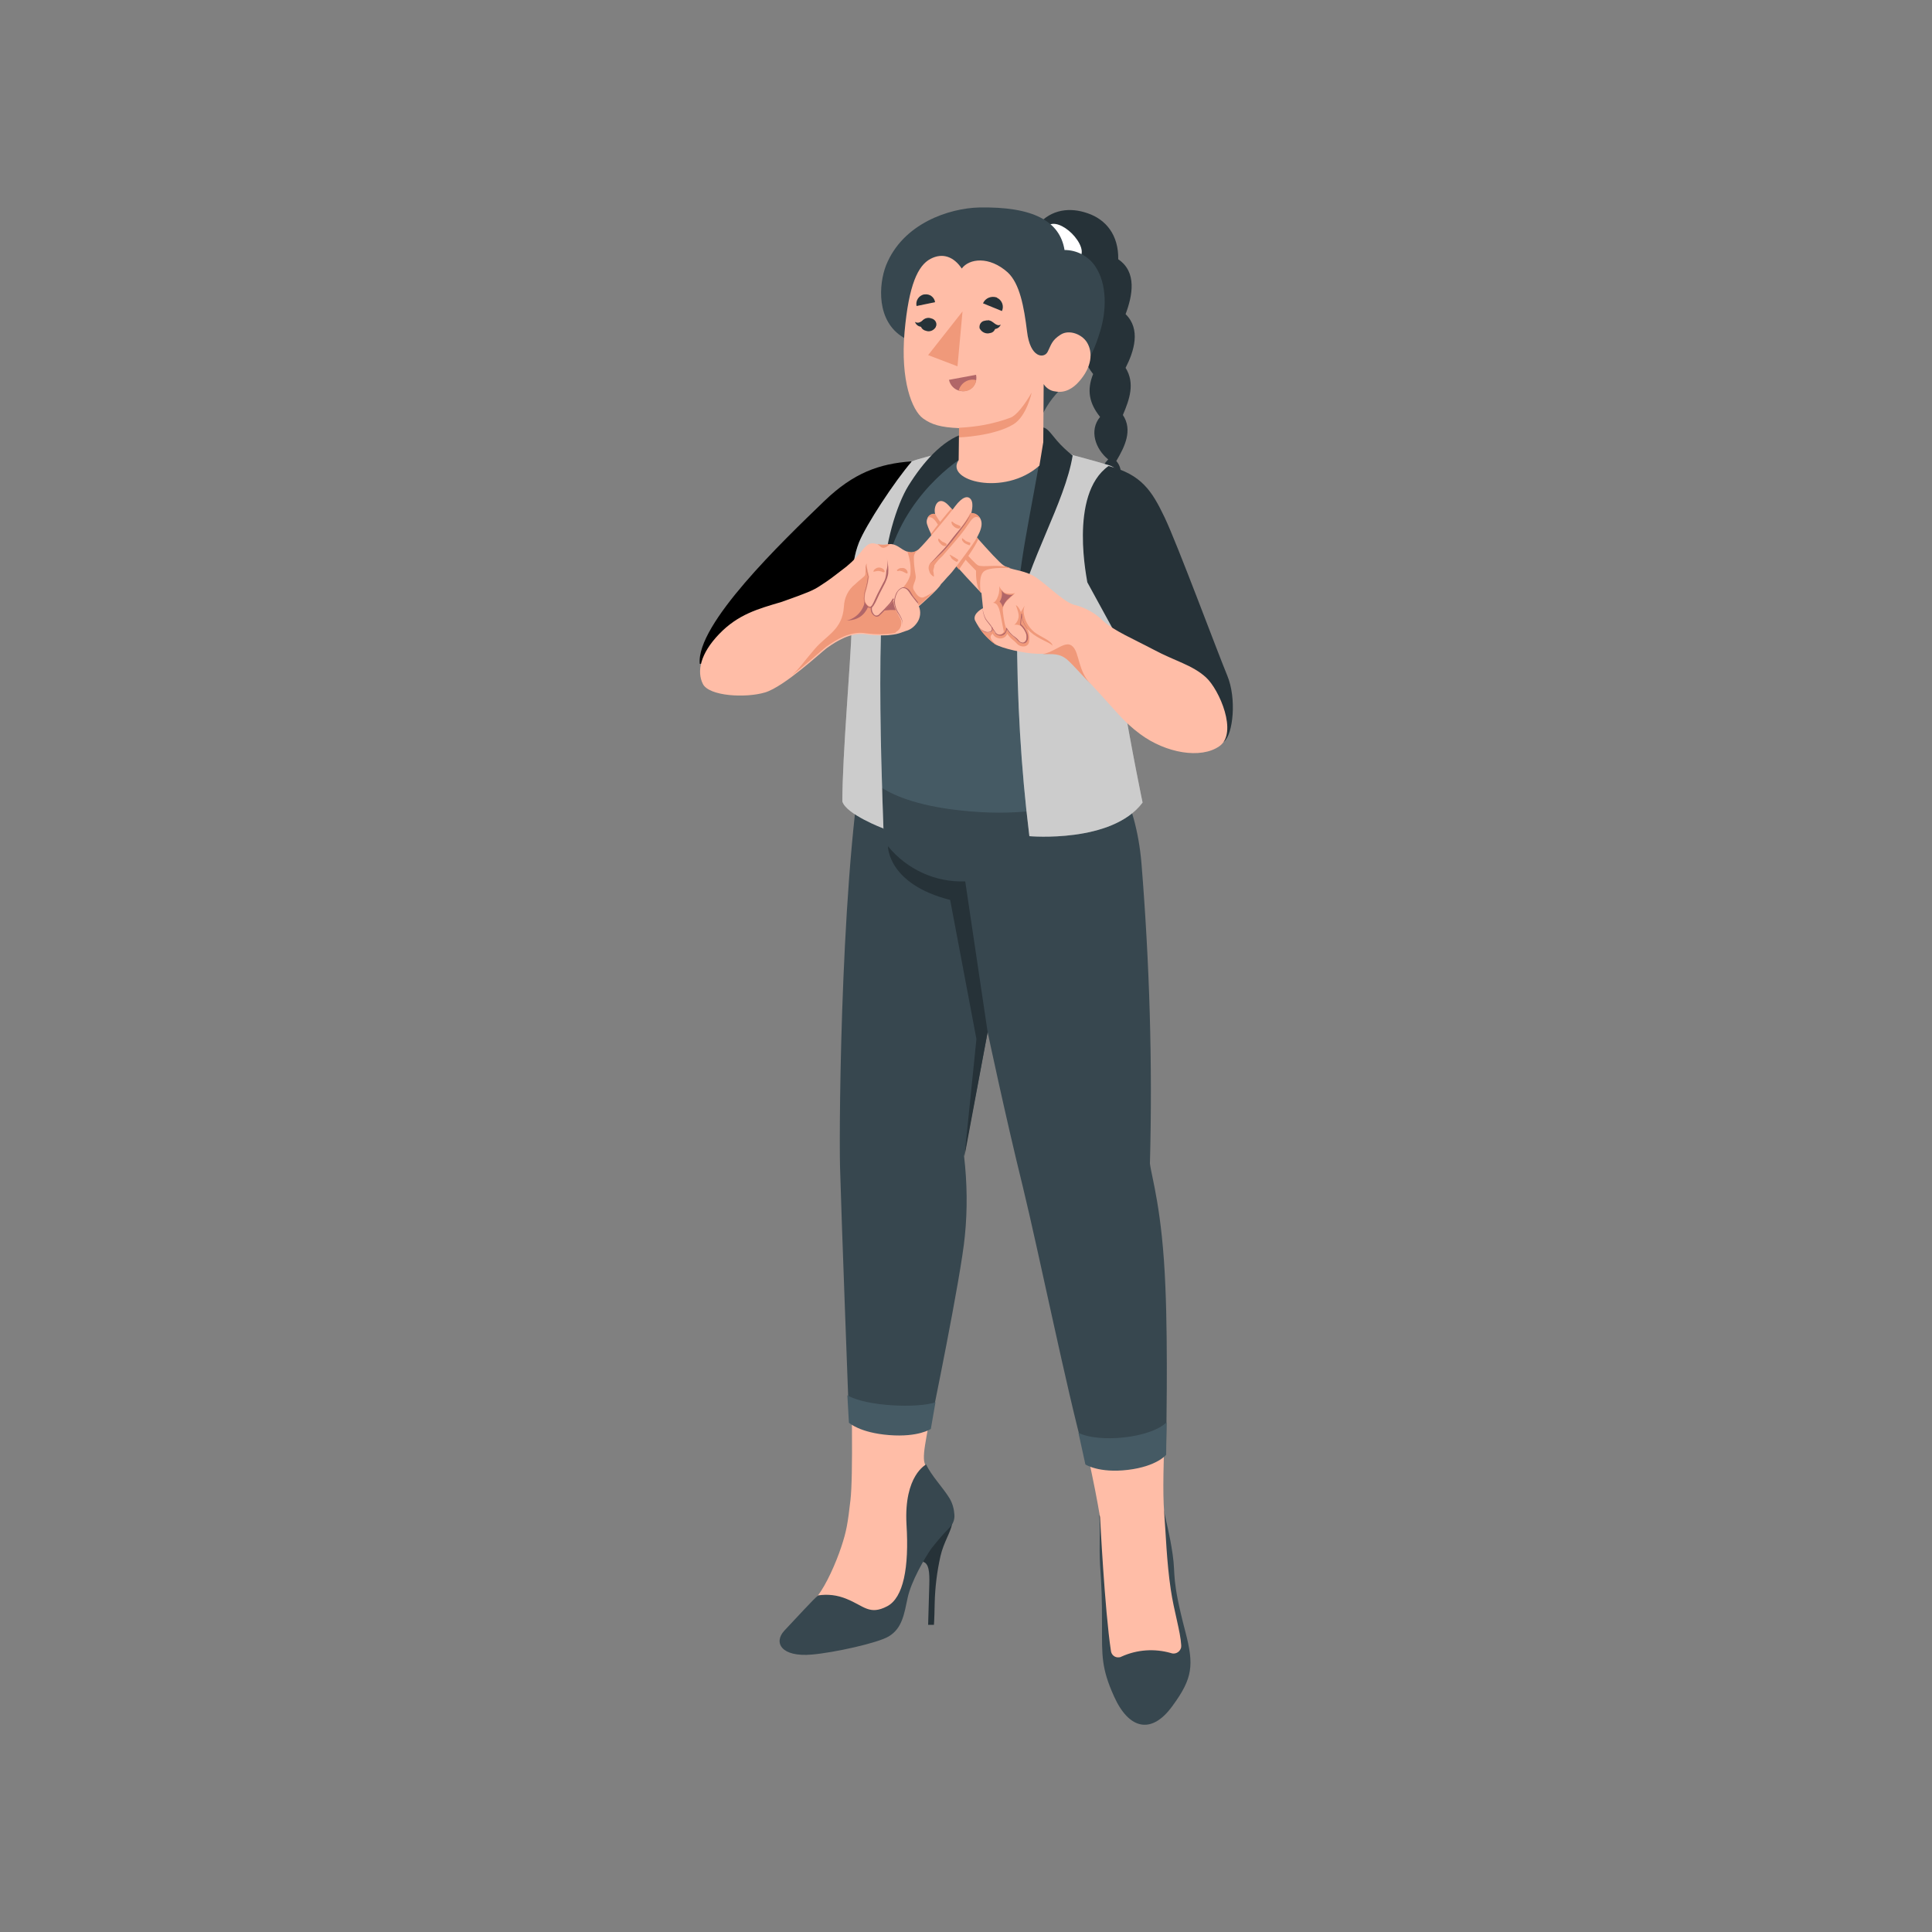 <?xml version="1.0" encoding="utf-8"?>
<!-- Generator: Adobe Illustrator 27.3.1, SVG Export Plug-In . SVG Version: 6.00 Build 0)  -->
<svg version="1.1" id="Layer_1" xmlns="http://www.w3.org/2000/svg" xmlns:xlink="http://www.w3.org/1999/xlink" x="0px" y="0px"
	 viewBox="0 0 500 500" style="enable-background:new 0 0 500 500;" xml:space="preserve">
<rect x="0" y="0" width="500" height="500" fill="#808080" stroke="none"/>
<style type="text/css">
	.st0{fill:#37474F;}
	.st1{fill:#FFBDA7;}
	.st2{fill:#263238;}
	.st3{fill:#455A64;}
	.st4{fill:#FFFFFF;}
	.st5{opacity:0.2;enable-background:new    ;}
	.st6{fill:#B16668;}
	.st7{fill:#F0997A;}
</style>
<g id="freepik--character-2--inject-62">
	<g id="freepik--Character--inject-62">
		<g id="freepik--Bottom--inject-62">
			<path class="st0" d="M301.2,390.8c0.5,2.8,1.5,6,2.3,11.6s-0.4,5.9,3.3,20c2.2,8.5,1.9,11.9-3.3,19c-5.5,7.7-11.4,6.1-15.2-2.4
				c-3.3-7.3-3.1-10.6-3.1-18.2s-0.1-9.7-0.5-15.7c-0.3-5.3,0.1-8.9-0.2-12.9L301.2,390.8z"/>
			<path class="st1" d="M303,411.4c-1.1-7.3-1.3-14.9-1.7-19.8c-0.9-11,1.3-32.9-0.3-49.5l-28-2.8c1,6.5,8.8,35.7,11.7,53.4
				c0,0,1.2,24,2.8,34.5c0.1,1.1,1.1,1.9,2.2,1.7c0.2,0,0.4-0.1,0.6-0.2c4-1.8,8.5-2.1,12.7-0.9c1,0.4,2.2-0.1,2.6-1.2
				c0.1-0.2,0.1-0.5,0.1-0.8C305.5,422.2,303.8,416.9,303,411.4z"/>
			<path class="st1" d="M219.9,338.9c0.6,23,0.9,43.3,0.2,49.3s-1,8-2.4,12.2s-3.9,9.8-6.1,12.6c0,0-6.4,7.2-4.9,7.9
				s15.3,1.8,21.4-0.2s6.6-7.2,8.5-16.8s3.4-23.6,3.4-23.6c-0.3-0.5-0.5-1-0.7-1.6c-0.9-2.7,1.5-9.9,1.9-16.9L219.9,338.9z"/>
			<path class="st2" d="M246.4,394.4c-0.4,2.2-2.2,4.8-3,8.3c-0.9,4-1.4,8-1.5,12.1c-0.1,5-0.2,5.7-0.2,5.7l-1.5,0
				c0,0,0.2-7.2,0.3-10.4s-0.1-5.5-1.6-5.9C238.9,404.2,238.9,394.1,246.4,394.4z"/>
			<path class="st0" d="M239.7,379c1.1,2.6,4.5,6.2,6,8.7c0.8,1.3,1.2,2.8,1.3,4.3c0.1,1.3-0.4,2.5-1.3,3.4
				c-1.7,1.7-3.2,3.5-4.7,5.4c-1.8,2.6-5.2,8.5-6.1,12.7s-1.4,7.9-4.9,10c-2.8,1.7-14.1,4.2-19.9,4.7c-7.9,0.7-10-3.1-7.1-6.2
				s7.8-8.4,8.7-9.1c2.5-0.4,5-0.1,7.4,0.9c4.5,1.8,5.9,4.3,10.5,1.9c4.2-2.2,5.7-10,5-21.2C233.9,381.8,239.7,379,239.7,379z"/>
			<path class="st0" d="M278.5,180.7c0.6,2.9,1.2,5.6,2.3,7c6.5,8.7,13.2,19.2,14.6,35.6c2.1,25.9,2.9,51.8,2.2,77.8
				c0.4,3.5,3.2,11.9,4,31.9c0.7,15.9,0.2,40.6,0.2,40.6s-11.3,5.8-21.3,2.2c-4.2-15.1-11.6-51.4-15.8-68.7c-4.5-18.2-9.1-40-9.1-40
				l-6.1,32.1c0.8,6.9,0.9,13.8,0.2,20.7c-1,10.6-8.8,48.3-8.8,48.3s-12.6,4.1-21.2-1.6c0,0-2-52.9-2.3-64.6s0.3-81.2,7-111.9
				c0.2-2.4,0.3-4.7,0.3-7.1C233.3,189.7,267.4,188.4,278.5,180.7z"/>
			<path class="st3" d="M301.9,368.1c-4.2,4.1-17.5,5.4-22.8,2.7l1.8,8.2c0,0,3.5,2.3,11,1.4s9.9-3.9,9.9-3.9L301.9,368.1z"/>
			<path class="st3" d="M242.1,362.9c-4.5,1.6-17.9,1.1-22.8-1.8l0.4,7.1c0,0,2.8,2.6,10.4,3.2s10.8-1.6,10.8-1.6L242.1,362.9z"/>
			<path class="st2" d="M255.6,267.1l-5.8-39c-7.7,0.3-15.1-3.1-20-9.1c0,0-0.1,9.8,16.1,13.9l6.8,36l-3.1,30.4L255.6,267.1z"/>
			<path class="st2" d="M224.5,189.5c0,0,8.2,6,27.4,4.7s28.2-7.5,28.1-7.8l0,0c-0.6-1.6-1.1-3.3-1.4-4.9c-0.1-0.3-0.1-0.5-0.1-0.7
				c-11,7.7-45.2,9-53.7,2.3C224.8,183,224.8,187.5,224.5,189.5L224.5,189.5z"/>
		</g>
		<g id="freepik--Top--inject-62">
			<g id="freepik--Hair--inject-62">
				<path class="st2" d="M291.3,95.2c2.2-4.3,4-10,0-13.9c1.8-4.8,3-10.9-1.9-14.2c0.1-6.3-3.2-10.3-7.9-11.9
					c-4.5-1.6-9.4-1.1-12.9,3l3.4,1.6c0.5,4.3,2,8.4,5.9,10.6c-1.6,4.9-0.7,9.1,4.3,11.3c-2.8,4.9-3,10.5,0.7,15.1
					c-1.7,4.2-1,7.6,1.8,11.1c-2.9,3.5-1.2,8.3,2.1,11c-1.8,1.8-2.7,4.4-2.5,6.9c0.1,3,2.5,5.5,5.5,5.7c-1.5-1.2-1.7-2.1-0.9-4.4
					c0.8-2.4,2.2-5.2,0-7.8c2.2-3.7,4.3-8,1.7-11.9C292.3,103.4,293.8,99.2,291.3,95.2z"/>
				<path class="st4" d="M270.6,59.1c1.2-2,3.8-1.2,6,0.6s4.2,5,3,6.7C277.6,69.3,269.5,61.1,270.6,59.1z"/>
			</g>
			<g id="freepik--Chest--inject-62">
				<path d="M235.9,119.4c-8.4,0.6-15,3-22.5,10.2c-11,10.6-33.3,32-32.3,42.2l19.4-0.8l31.5-19.1L235.9,119.4z"/>
				<path class="st3" d="M262.6,114.2l17.3,5.4c3,1,14.2,7.8,10.2,24.7c-1.3,5.6-3.1,13.4-4.6,21.2c-1.2,6,3.2,17.5,6.9,35.8
					c0,0-14.8,11.8-44.2,8.4c-22.4-2.5-24.9-10.9-24.9-10.9c0.6-20.9,2.5-29,2.4-36.9c0,0-3.3-4-3.4-11.1
					c-0.1-7.4,1.8-11.4,8.5-19.9c3.8-4.8,7.9-9.3,12.2-13.6L262.6,114.2z"/>
				<path class="st4" d="M230.7,140.2c-5.2,11.8-1.7,79.3-2.1,74.2c0,0-9.7-3.7-10.6-7c0-12.1,2.2-36.5,2.4-44.9
					c0.2-9.6-0.5-16,1.9-22.1c1.8-4.5,9.2-15.8,13.7-21c2.3-0.9,4.4-1.2,7-2.1C238.2,121.4,232.7,133.1,230.7,140.2z"/>
				<path class="st5" d="M230.7,140.2c-5.2,11.8-1.7,79.3-2.1,74.2c0,0-9.7-3.7-10.6-7c0-12.1,2.2-36.5,2.4-44.9
					c0.2-9.6-0.5-16,1.9-22.1c1.8-4.5,9.2-15.8,13.7-21c2.3-0.9,4.4-1.2,7-2.1C238.2,121.4,232.7,133.1,230.7,140.2z"/>
				<path class="st2" d="M249.6,118c-3.3,2.2-17.9,12.3-20.8,31.9c0-8.6,3.2-19.2,6.3-24.2c3.8-6.1,8.8-11.8,14.4-13.5L249.6,118z"
					/>
				<path class="st4" d="M270.2,114.1c0,0,0.1,1.2-0.1,4.8s-6.8,30.8-6.9,44c0,17.9,1,35.7,3.2,53.5c0,0,21.4,1.9,29.3-8.7
					c0,0-2.8-13.3-5.5-29.5c-1.6-9.6,3-31.5,1.4-45.4c-0.7-5.8-0.3-11-4.6-12.4c-3.6-1.1-9.3-2.6-9.3-2.6L270.2,114.1z"/>
				<path class="st5" d="M270.2,114.1c0,0,0.1,1.2-0.1,4.8s-6.8,30.8-6.9,44c0,17.9,1,35.7,3.2,53.5c0,0,21.4,1.9,29.3-8.7
					c0,0-2.8-13.3-5.5-29.5c-1.6-9.6,3-31.5,1.4-45.4c-0.7-5.8-0.3-11-4.6-12.4c-3.6-1.1-9.3-2.6-9.3-2.6L270.2,114.1z"/>
				<path class="st2" d="M286.9,120.6c8.5,2.2,11.2,6.4,14.5,13.3c3.3,6.9,13.7,34.9,16.2,40.9s1.5,15.2-0.8,17.1
					s-21.9-16.5-21.9-16.5l-13.5-24.7C281.5,150.7,276.4,128,286.9,120.6z"/>
				<path class="st2" d="M269.3,110.6c1.6-0.1,2.1,0.9,4.2,3.4c1.2,1.4,2.6,2.7,4.1,3.9c-2,12.2-11.6,27.4-14.4,41.7
					c-0.1-11.6,3.8-27.6,6.7-45.4L269.3,110.6z"/>
			</g>
			<g id="freepik--Head--inject-62">
				<path class="st0" d="M249,101c-1-2-1.9-4.3-3.5-5.9s-3.7-2.4-5.6-3.7l-6-4c-7.2-4.2-6.5-13.8-4.6-18.7c4.4-11,16.5-14.8,24-15
					c14.2-0.3,21,3.6,22.2,11c3.1,0,6,1.5,7.8,4c3.4,4.8,3,12,1.4,17.1c-2.4,8-5.1,10.6-8.3,13.3c-3,2.3-5.4,5.4-6.9,8.8L249,101z"
					/>
				<path class="st1" d="M273.1,101.3c2.5,0.5,4.6-0.8,6.1-2.5c3.4-3.8,3.7-7.6,2.1-10.2c-1.3-2.1-4.6-3.4-6.8-2
					c-2.4,1.5-2.5,2.8-3.4,4.5s-4.5,1.6-5.3-5.3c-0.8-6.5-1.9-12.4-5-15.3c-4.8-4.3-10-3.6-11.9-1c-2-3-4.9-4.2-8.1-2.5
					s-5.6,6.6-6.7,18.9c-1.1,12.5,1.9,20.3,4.8,22.4c2.2,1.6,4.6,2.3,9.3,2.5l-0.1,8.3c-3.7,5.3,11.8,9.5,20.9,1.4l1-6.1l0.1-15
					C270.7,100.4,271.9,101.2,273.1,101.3z"/>
				<path class="st2" d="M253.6,85.1c0.5,0.9,1.6,1.4,2.6,1.1c0.9-0.1,1.5-0.9,1.4-1.8c0-0.1,0-0.2-0.1-0.3
					c-0.5-0.9-1.6-1.4-2.6-1.1c-0.9,0.1-1.5,0.9-1.4,1.8C253.5,84.9,253.5,85,253.6,85.1z"/>
				<path class="st2" d="M255.7,82.9c1.3,0,2.1,1.8,3.3,1.1c-0.4,1-1.5,1.4-2.4,1c0,0-0.1,0-0.1,0C255.9,84.7,255.7,82.9,255.7,82.9
					z"/>
				<path class="st2" d="M237.2,79.2l4.8-1c-0.2-1.3-1.4-2.2-2.7-2c-0.1,0-0.1,0-0.2,0C237.8,76.5,236.9,77.8,237.2,79.2z"/>
				<path class="st2" d="M242.2,84.6c-0.5,0.9-1.6,1.4-2.6,1c-0.9-0.2-1.5-1-1.3-1.9c0-0.1,0-0.2,0.1-0.3c0.5-0.9,1.6-1.4,2.6-1
					c0.9,0.2,1.5,1,1.3,1.9C242.2,84.4,242.2,84.5,242.2,84.6z"/>
				<path class="st2" d="M240.2,82.4c-1.3,0-2.1,1.7-3.4,0.9c0.3,1,1.4,1.5,2.4,1.2c0,0,0.1,0,0.1,0
					C239.9,84.2,240.2,82.4,240.2,82.4z"/>
				<path class="st2" d="M254.4,78.5l4.9,2c0.6-1.3,0-2.8-1.2-3.4c0,0-0.1,0-0.1-0.1C256.6,76.5,255,77.1,254.4,78.5z"/>
				<path class="st6" d="M252.6,97l-7,1.3c0.4,1.9,2.2,3.2,4.2,2.9c0.1,0,0.2,0,0.3-0.1C251.9,100.7,253,98.9,252.6,97
					C252.6,97.1,252.6,97.1,252.6,97z"/>
				<path class="st7" d="M248.1,101.1c0.5-1.9,2.3-3.1,4.2-2.8c0.1,0,0.2,0.1,0.3,0.1c-0.1,1.4-1.2,2.5-2.5,2.8
					C249.4,101.3,248.7,101.2,248.1,101.1z"/>
				<polygon class="st7" points="249.1,80.6 247.8,94.8 240.2,91.9 				"/>
				<path class="st7" d="M248.2,110.7c4.5-0.2,9-1,13.3-2.6c1.6-0.6,3.7-3.4,5.5-6.5c0,0-1.3,6.1-4.7,8.2
					c-5.1,3.1-14.1,3.4-14.1,3.4L248.2,110.7z"/>
			</g>
			<g id="freepik--Hands--inject-62">
				<path class="st1" d="M242,133c-0.5-2,0.9-5,3.5-2.2c2.6,2.8,12.2,14.2,14.2,15.5s4.6,1.1,7.5,2.6s7.7,6.7,10.7,7.6
					c2.9,0.7,5.5,2.1,7.6,4.2c2.7,2.5,8.1,4.8,13,7.4c5.6,3,10.1,4,13.6,7.2s8.3,14.4,3.5,17.8s-13.9,1.8-20.5-3.1
					c-4.5-3.3-6.6-6.4-12.8-13c-2.9-3.1-5.1-5.5-5.9-6.2c-2.4-2.2-4.4-1.5-7.9-1.6s-9.2-1.4-11-2.5c-2.2-1.6-4-3.8-5.2-6.2
					c-0.6-1.8,2.1-3.1,2.1-3.1l-0.4-3.9c0,0-6.9-7.2-10.7-11.9c-1.5-1.7-2.7-3.8-3.4-6c-0.3-1.1,0.3-2.2,1.3-2.5
					C241.4,133,241.7,133,242,133z"/>
				<path class="st7" d="M254.9,163.5c1.3,0.6,2.4-0.2,1.9-1.1l0.5,0.9c-0.2,0.8-1.1,0.9-0.9,1.8s1.6,1.8,1.7,1.9
					c-0.2-0.1-0.4-0.2-0.6-0.3c-1.7-1.2-3.1-2.7-4.3-4.5C253.6,162.8,254.2,163.2,254.9,163.5z"/>
				<path class="st7" d="M241.6,134.3c-0.9-0.8-1.5-0.3-1.6-0.2c0.3-0.8,1.2-1.3,2-1.1c0.6,1.1,1.3,2.1,2.1,3.1
					c1.5,2.1,7.8,9.6,9,10.2s4.9-0.3,7.8,0.5l0.5,0.2l0,0c-3.7-0.1-6,0.1-6.9,1s-1,2.9-0.7,5.4c-1.4-1.8-1.2-5.7-1.2-5.7
					c-2.7-2.7-5.2-5.6-7.6-8.5C243,136.5,242.6,135.2,241.6,134.3z"/>
				<path class="st7" d="M252.5,138.7l0.7,0.8c-1,2.4-4.1,6.4-5,7.9c-1.7-1.9-3.6-4-5-5.8c-0.8-1-1.6-2.1-2.2-3.2
					c-0.1-0.1-0.1-0.2-0.1-0.2c1.1-1.6,4.3-5.5,5.3-6.6C247.6,133,250,135.9,252.5,138.7z"/>
				<path class="st7" d="M255.9,161.3c0.4,0.4,0.7,0.9,0.9,1.4c0.1,0.2-0.1,0.9,0,1.1c0.2,0.5,0.6,1,1.1,1.2c1,0.5,2.2,0.2,2.7-0.8
					c0-0.1,0.1-0.1,0.1-0.2c0.7,1.2,1.6,1.6,2.5,2.6s2.8,1,3.1-0.4c0.1-0.7,0.1-1.4,0-2.1c-0.1-0.5-0.3-1-0.5-1.5
					c0.3,0.3,0.5,0.6,0.8,0.9c2.4,2.1,4.9,2.6,5.8,3.6c-0.2-1.3-3-2.2-4.7-3.5c-1.6-1.3-2.6-3.2-2.8-5.3c0-0.6,0.1-1.1,0.3-1.6
					l-1,1.7c0,0-0.5-1.4-1.3-1.8c0.4,1.1,1,2.6,0.6,3.6c-0.2,0.6-0.5,1.1-1,1.5c1.1-0.2,2.3,0.4,2.7,1.5c0.9,1.8,0.4,3.1-0.4,3.2
					s-1.2-0.5-1.7-1c-0.8-0.7-1.7-1.5-1.7-1.5c-1.1-1.2-1-1.3-1.3-2.2c-0.3-1.3-0.5-2.7-0.6-4c0.1-0.9,0.5-1.6,1.1-2.2
					c0.8-0.8,2.1-2,2.1-2c-0.9,0.2-1.8,0.2-2.7-0.1c-0.6-0.4-1.1-1-1.4-1.7c0.1,0.6,0,1.3-0.1,1.9c-0.2,0.7-0.6,2.1-1.5,2.4
					c1,0.1,1.2,0.8,1.5,1.4s1.1,5.3,1.3,6.1c-0.3,0.5-0.7,0.7-1.3,0.7c-0.5,0-0.9-0.2-1.2-0.6C257.1,162.9,256.6,162.1,255.9,161.3z
					"/>
				<path class="st6" d="M259.1,152.6c0.4,1,0.2,2.2-0.4,3.1c0.4,0.4,0.7,0.9,0.8,1.4c0.3-0.7,0.6-1.2,1.1-1.8
					c0.5-0.5,1.1-1.1,1.8-1.5C262.4,153.9,260.1,154.5,259.1,152.6z"/>
				<path class="st6" d="M254.3,157.4c0.1,1,0.4,1.9,0.8,2.7c0.5,0.8,1.2,1.4,1.7,2.3c0.3,0.4,0.5,0.8,0.8,1.2
					c0.4,0.7,1.3,0.9,2,0.4c0.1-0.1,0.2-0.2,0.3-0.2c0.3-0.3,0.5-0.8,0.5-1.2c0-0.1,0.1-0.1,0.1-0.1c0,0,0,0,0,0c0,0,0.1,0,0.1,0.1
					c0.5,0.8,1.1,1.6,1.9,2.1c0.4,0.3,0.8,0.6,1.1,1c0.3,0.4,0.7,0.6,1.1,0.6c0.4,0,0.8-0.4,0.9-0.8c0.1-0.5,0.1-0.9,0-1.4
					c-0.3-0.9-0.9-1.7-1.6-2.4l0,0c0,0,0-0.1,0-0.1l0.3-2.7c0,0,0-0.1,0.1-0.1c0,0,0,0,0,0c0,0,0.1,0,0.1,0.1c0,0.9,0.2,1.7,0.6,2.5
					c0.4,0.8,0.9,1.5,1.6,2.1c-1.4-1.1-2.2-2.8-2.4-4.6h0.2l-0.3,2.7v-0.1c0.8,0.7,1.3,1.5,1.7,2.5c0.2,0.5,0.2,1,0.1,1.5
					c-0.1,0.3-0.2,0.5-0.4,0.7c-0.2,0.2-0.5,0.3-0.8,0.3c-0.5,0-1-0.3-1.4-0.7c-0.3-0.4-0.7-0.7-1-1c-0.8-0.6-1.5-1.3-2-2.2h0.2
					c0,0.5-0.2,1-0.5,1.4c-0.4,0.4-0.9,0.6-1.4,0.5c-0.5-0.1-1-0.3-1.2-0.8c-0.3-0.4-0.5-0.8-0.8-1.2c-0.5-0.8-1.2-1.5-1.7-2.3
					C254.6,159.3,254.3,158.3,254.3,157.4z"/>
				<path class="st6" d="M256.8,162.3c0.2,0.4,0.1,1-0.3,1.2c0,0,0,0-0.1,0c-0.4,0.2-0.9,0.2-1.4,0.1c-0.8-0.3-1.5-0.9-2-1.7
					c0.5,0.7,1.2,1.3,2.1,1.6c0.4,0.1,0.9,0.1,1.2-0.1c0.4-0.2,0.5-0.6,0.3-1c0,0,0,0,0,0L256.8,162.3z"/>
				<path class="st7" d="M277.6,167.3c1.8,1.7,1.3,6.2,4.7,9.8c-2.9-3.1-5.1-5.5-5.9-6.2c-2.1-1.9-3.9-1.6-6.6-1.6
					C273.2,168.7,275.8,165.5,277.6,167.3z"/>
				<path class="st1" d="M212.1,151.7c2.8-1.8,3.6-2.5,5.7-4.1c1.8-1.3,3.5-2.9,4.9-4.6c1.4-1.9,2.4-2.7,3.8-2.3
					c1,0.3,2.1,0.4,3.1,0.2c0.9-0.2,1.8-0.2,3.4,0.9s3.2,1.8,4.8,0.3s7.6-8.6,9.4-11.1c1.8-2.4,3.3-2.9,4.1-1.7s0,3.7,0,3.7
					c1.1-0.2,2.1,0.4,2.5,1.4c0.8,1.8-0.5,4.4-3.1,7.9c-2.5,3.4-4.2,5.7-5,6.5s-1.3,1.5-2.2,2.4c-0.4,1.1-5.7,5.7-5.7,5.7
					c0.6,1.4,0.4,3.1-0.5,4.3c-0.7,1-1.7,1.8-2.9,2.1c-0.6,0.2-1.1,0.4-1.7,0.6c-1,0.3-2,0.4-3,0.5c-2.1,0.1-4.1,0-6.1-0.3
					c-3.5-0.3-6.8,1.6-9.6,3.6c-1.4,1-11,10-16,11.5s-14.5,1-16.1-2.2s-0.7-7.8,4.2-12.9s10-6.5,16.1-8.3
					C209,153.4,210.4,152.8,212.1,151.7z"/>
				<path class="st7" d="M205,174.7c2-1.8,2.8-3.2,5.9-6.8s7.1-4.9,7.5-10.9c0.1-2.3,1.1-4.4,2.9-5.8l0,0c1.1-1.1,2.5-2,2.6-2.4
					c0.2-0.6-0.1-2.2,0.4-3c-0.1,1.2,0.6,3,0.6,3.5c-0.2,1.4-0.5,2.7-0.9,4c-0.6,2.3,0.2,3.3,1,3.6c0.2,0.1,0.4,0.1,0.6,0.1
					c0,0.4,0,0.8,0,1.2c0.2,1.2,1.1,1.2,1.5,1.2s1.2-1,2.1-1.9c0.7-0.8,1.4-1.5,2-2.4c0,0.6,0.1,1.1,0.2,1.7
					c0.5,1.2,1.1,2.4,1.7,3.5c0.4,1.2,0,2.5-1,3.1c-0.1,0.1-0.3,0.2-0.4,0.4c-0.7,0.2-1.5,0.2-2.2,0.3c-2.1,0.1-4.1,0-6.1-0.3
					c-3.5-0.3-6.8,1.6-9.6,3.6C212.4,168.5,208.5,172.1,205,174.7z"/>
				<path class="st7" d="M241.6,147.3c-0.1,0.3-0.1,0.6,0,0.8c0,0.3,0.1,0.7,0.1,1s-0.2,0-0.4-0.1c-0.4-0.3-0.7-0.7-0.8-1.2
					c-0.3-0.7-0.2-1.4,0.2-2c1.7-1.6,3.3-3.3,4.7-5.1c1.4-1.7,4.7-5.7,5.7-7.9c1.1-0.2,2.1,0.4,2.5,1.4c-0.3-0.3-0.7-0.5-1.1-0.4
					c-0.9,0.1-1.6,1.5-2.9,3.3s-3.9,4.7-5.7,6.8c-0.8,0.7-1.5,1.5-2.1,2.4C241.8,146.7,241.7,147,241.6,147.3z"/>
				<path class="st6" d="M240.6,146c1-1,1.9-2.1,2.9-3.1s1.9-2.1,2.7-3.2s1.8-2.2,2.7-3.3c0.9-1.1,1.7-2.3,2.4-3.5
					c-0.6,1.3-1.3,2.5-2.2,3.6c-0.8,1.1-1.7,2.2-2.6,3.4c-0.9,1.1-1.8,2.2-2.8,3.2C242.7,144.1,241.6,145.1,240.6,146z"/>
				<path class="st7" d="M229,141.7c-0.9,0.3-1.2-0.4-1.9-0.9c0.8,0.2,1.7,0.2,2.5,0.1c0.3-0.1,0.6-0.1,0.9-0.1
					C229.9,141,229.9,141.4,229,141.7z"/>
				<path class="st7" d="M235.6,148.7c0.2-2-0.1-4.1-0.8-6l0,0c1,0.4,2.1,0.2,2.9-0.6l0,0c-0.3,0.3-1.2,1.1-1.2,2.1
					c0,2.9,0.5,4.4,0.5,5.2c-0.1,1.4-1.1,2.3-0.5,3.3s1.3,2.2,2.5,1.9c1.1-0.5,2.2-1.1,3.1-1.9l0,0c-0.9,0.9-1.8,1.8-2.7,2.6l-1,0.9
					c-0.2,0.2-0.4,0.3-0.6,0.5l0,0c-0.2-0.5-0.5-0.9-0.8-1.3c-0.7-1-1.4-2.1-2.3-3c-0.3-0.2-0.6-0.3-0.9-0.5
					C234.6,151.1,235.3,149.9,235.6,148.7z"/>
				<path class="st6" d="M237.8,156.7c-0.1-0.4-0.3-0.7-0.6-0.9l-0.7-0.9c-0.2-0.3-0.5-0.6-0.7-0.9s-0.4-0.6-0.6-0.9
					c-0.4-0.6-1-1-1.7-0.9c-0.7,0.3-1.2,0.8-1.4,1.4c-0.3,0.6-0.5,1.4-0.5,2.1c0,0.7,0.2,1.5,0.5,2.1c0.3,0.7,0.8,1.3,1.1,2
					c0.4,0.7,0.4,1.5,0.2,2.2c0.2-0.7,0.1-1.5-0.3-2.1c-0.3-0.7-0.8-1.2-1.1-1.9c-0.4-0.7-0.6-1.4-0.6-2.2c0-0.8,0.2-1.5,0.5-2.2
					c0.3-0.7,0.9-1.3,1.7-1.6c0.8-0.1,1.6,0.4,2,1.1c0.2,0.3,0.4,0.7,0.6,1s0.4,0.6,0.7,0.9l0.7,0.9
					C237.5,156.1,237.7,156.4,237.8,156.7z"/>
				<path class="st6" d="M229.5,144.2c0.2,1.1,0.4,2.2,0.4,3.3c0,0.6,0,1.1-0.2,1.7c-0.1,0.5-0.4,1.1-0.6,1.6l-1.5,2.9
					c-0.2,0.5-0.5,1-0.7,1.5c-0.2,0.5-0.5,1-0.8,1.5c-0.2,0.3-0.4,0.5-0.7,0.6c-0.3,0.1-0.6,0-0.9-0.2c-0.5-0.3-0.8-0.8-0.9-1.4
					c-0.1-1.1,0-2.2,0.4-3.3c0.3-1,0.5-2.1,0.6-3.2c-0.3-1.1-0.5-2.1-0.5-3.2c0.1,1.1,0.3,2.2,0.6,3.2c0,0.6-0.1,1.1-0.2,1.7
					l-0.4,1.6c-0.4,1-0.5,2.1-0.4,3.2c0.1,0.5,0.4,1,0.9,1.2c0.2,0.2,0.4,0.2,0.6,0.2c0.2-0.1,0.4-0.3,0.5-0.5
					c0.3-0.5,0.5-0.9,0.7-1.4c0.2-0.5,0.5-1,0.7-1.5l1.5-2.9c0.3-0.5,0.5-1,0.6-1.5c0.1-0.5,0.2-1.1,0.2-1.6
					C229.8,146.4,229.7,145.3,229.5,144.2z"/>
				<path class="st6" d="M226.9,159.6c-0.2,0-0.4-0.1-0.6-0.2c-0.8-0.5-1.1-1.5-0.9-2.4c0-0.1,0.1-0.1,0.2-0.1c0,0,0,0,0,0
					c0.1,0,0.1,0.1,0.1,0.2c-0.2,0.8,0.1,1.6,0.7,2.1c0.3,0.2,0.7,0.1,1-0.1c0.9-0.9,1.8-1.8,2.6-2.7c0.4-0.4,0.7-0.9,1-1.4
					c0-0.1,0.1-0.1,0.2-0.1c0.1,0,0.1,0.1,0.1,0.2c0,0,0,0,0,0.1c-0.3,0.5-0.7,1-1.1,1.4c-0.8,0.9-1.7,1.9-2.7,2.8
					C227.4,159.5,227.1,159.6,226.9,159.6z"/>
				<path class="st7" d="M226.1,147.7c0-0.1,0.1-0.1,0.1-0.2c0.3-0.3,0.6-0.5,1-0.6c0.6-0.1,1.2,0.1,1.6,0.6
					c0.1,0.2,0.3,0.6-0.1,0.6c-0.2,0-0.4-0.1-0.6-0.2c-0.4-0.1-0.8-0.2-1.2-0.1c-0.2,0-0.3,0.1-0.5,0.1s-0.3,0.1-0.4,0
					C226.1,147.8,226.1,147.7,226.1,147.7C226.1,147.7,226.1,147.7,226.1,147.7z"/>
				<path class="st7" d="M232.1,147.6c0-0.1,0.1-0.1,0.2-0.2c0.3-0.3,0.7-0.4,1.1-0.4c0.6-0.1,1.2,0.3,1.4,0.8
					c0.1,0.2,0.2,0.7-0.2,0.6c-0.2-0.1-0.4-0.2-0.6-0.3c-0.3-0.2-0.7-0.3-1.1-0.4c-0.2,0-0.3,0-0.5,0.1
					C232.4,147.8,232.2,147.8,232.1,147.6C232.1,147.7,232.1,147.6,232.1,147.6z"/>
				<path class="st7" d="M246.3,135c0,0,0.1,0,0.1,0c0.2,0,0.3,0.2,0.4,0.3c0.2,0.1,0.4,0.2,0.5,0.3c0.2,0.1,0.5,0.2,0.7,0.3
					c0.2,0.1,0.6,0.2,0.6,0.4c0,0.2-0.2,0.5-0.4,0.5c-0.5,0-1-0.2-1.4-0.6c-0.2-0.2-0.4-0.4-0.5-0.7
					C246.4,135.5,246.1,135.1,246.3,135z"/>
				<path class="st7" d="M243,139.4c0.1,0,0.1,0.2,0.2,0.2c0.2,0.2,0.4,0.4,0.7,0.6c0.3,0.1,0.7,0.3,1,0.5c0.2,0.2,0,0.5-0.1,0.6
					s-0.6,0-0.8-0.1l-0.3-0.2c-0.2-0.2-0.3-0.3-0.5-0.5c-0.2-0.2-0.3-0.4-0.4-0.7C242.8,139.7,242.8,139.3,243,139.4L243,139.4z"/>
				<path class="st7" d="M249,139.3c0,0,0.1,0,0.1,0l0.1,0.1c0.1,0.1,0.2,0.1,0.2,0.2c0.2,0.1,0.4,0.2,0.5,0.4
					c0.4,0.2,0.8,0.3,1.1,0.4c0.1,0.1,0.2,0.2,0.1,0.4c0,0.1-0.1,0.3-0.2,0.3c-0.1,0-0.2,0-0.3-0.1c-0.1,0-0.2-0.1-0.3-0.1
					c-0.2-0.1-0.4-0.2-0.6-0.3c-0.2-0.1-0.4-0.3-0.5-0.5c-0.1-0.1-0.2-0.2-0.2-0.3C249,139.6,248.9,139.4,249,139.3
					C248.9,139.3,248.9,139.2,249,139.3z"/>
				<path class="st7" d="M245.9,143.6c0.1,0,0.1,0.1,0.2,0.1l0.2,0.1c0.2,0.1,0.3,0.2,0.5,0.3l0.5,0.3l0.3,0.2
					c0.1,0,0.2,0.1,0.3,0.2c0.1,0.1,0.1,0.3,0,0.4c-0.1,0.1-0.2,0.2-0.4,0.2c-0.1-0.1-0.2-0.1-0.3-0.2l-0.2-0.1l-0.4-0.3
					c-0.1-0.1-0.3-0.2-0.4-0.4L246,144c-0.1-0.1-0.1-0.2-0.2-0.3S245.8,143.5,245.9,143.6z"/>
				<path class="st6" d="M231.8,157.9c-1-0.1-2,0-3,0.1l2.5-2.5C231.2,156.3,231.4,157.1,231.8,157.9z"/>
				<path class="st6" d="M223.8,155.8c-0.5,2.4-2.4,4.3-4.7,4.8c3-0.1,4.6-1.4,5.6-3.6C224.3,156.6,224,156.2,223.8,155.8z"/>
			</g>
		</g>
	</g>
</g>
</svg>
